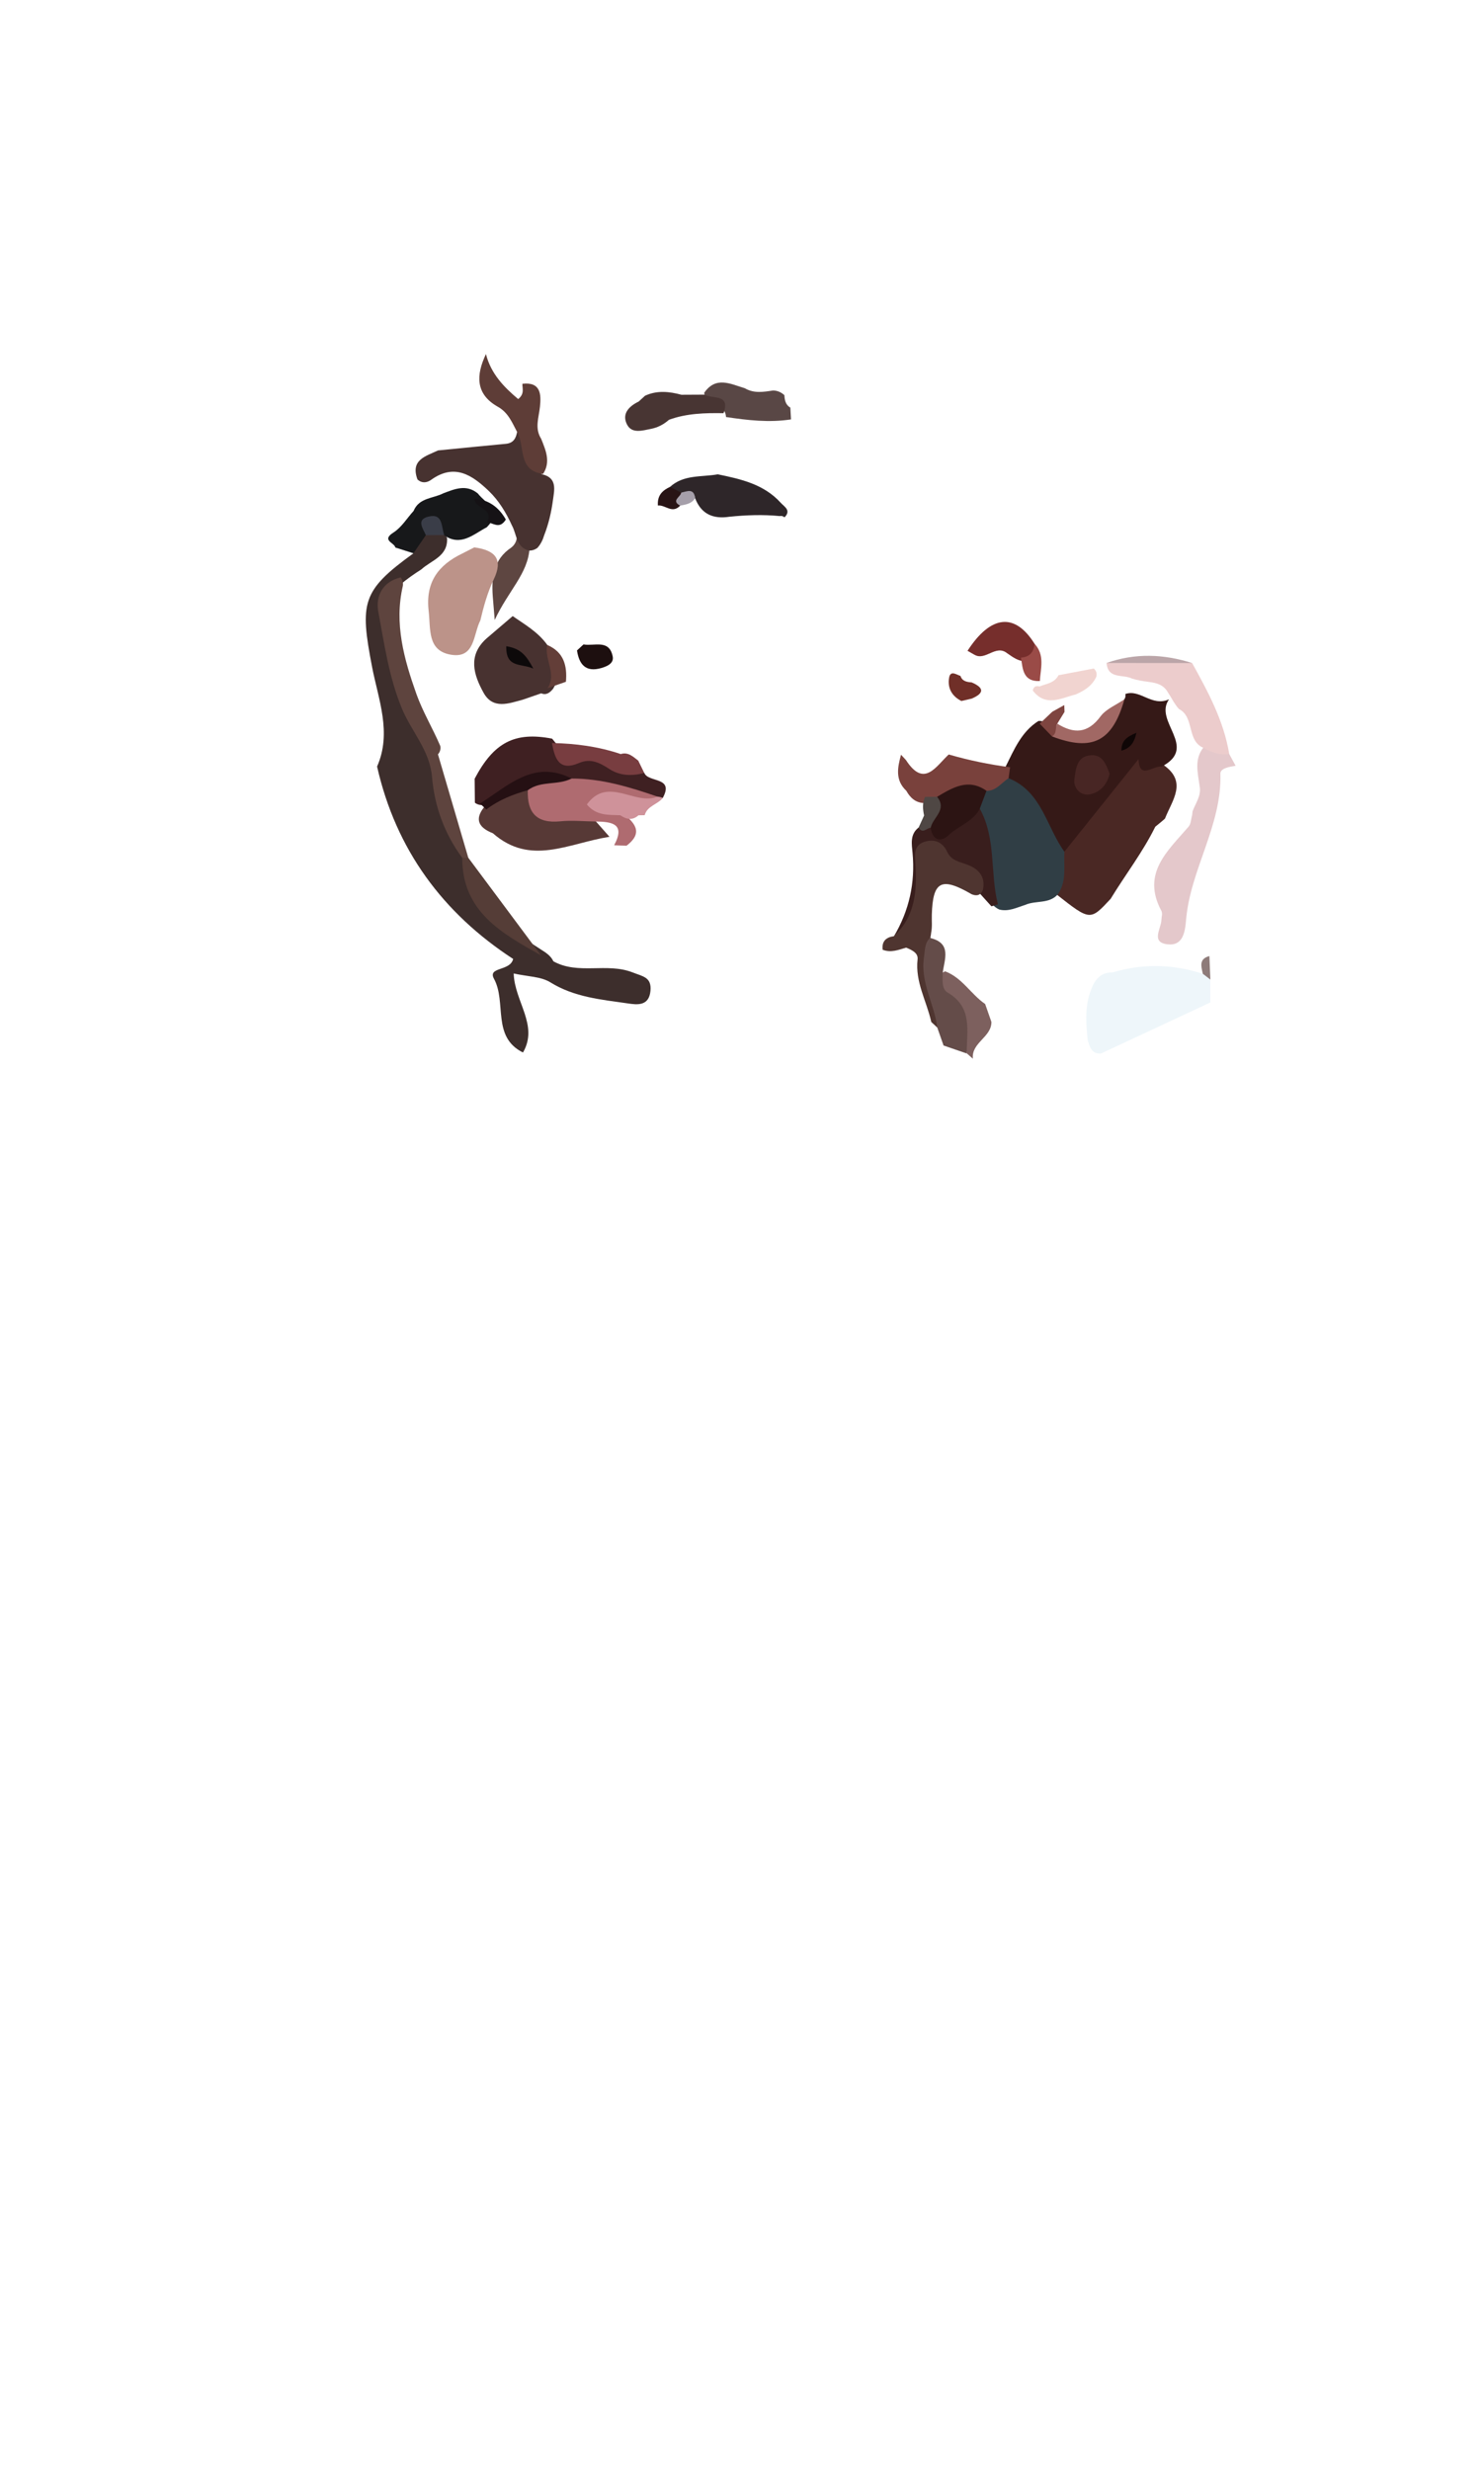 <?xml version="1.0" encoding="utf-8"?>
<!-- Generator: Adobe Illustrator 26.1.0, SVG Export Plug-In . SVG Version: 6.00 Build 0)  -->
<svg version="1.1" id="Layer_1" xmlns="http://www.w3.org/2000/svg" xmlns:xlink="http://www.w3.org/1999/xlink" x="0px" y="0px"
	 viewBox="0 0 244 406" style="enable-background:new 0 0 244 406;" xml:space="preserve">
<style type="text/css">
	.st0{fill:#5E4641;}
	.st1{fill:#3F2022;}
	.st2{fill:#573936;}
	.st3{fill:#AF6B70;}
	.st4{fill:#1D0F0F;}
	.st5{fill:#483230;}
	.st6{fill:#633E38;}
	.st7{fill:#783D40;}
	.st8{fill:#CF929A;}
	.st9{fill:#251013;}
	.st10{fill:#0D090A;}
	.st11{fill:#3D2E2C;}
	.st12{fill:#473230;}
	.st13{fill:#17181A;}
	.st14{fill:#3A3D48;}
	.st15{fill:#151215;}
	.st16{fill:#2E2629;}
	.st17{fill:#BC9389;}
	.st18{fill:#5E3D37;}
	.st19{fill:#594745;}
	.st20{fill:#483533;}
	.st21{fill:#281415;}
	.st22{fill:#A59FAA;}
	.st23{fill:#5E443E;}
	.st24{fill:#553D37;}
	.st25{fill:#EEF6FA;}
	.st26{fill:#E4C8CB;}
	.st27{fill:#ECCCCC;}
	.st28{fill:#BBA5A8;}
	.st29{fill:#8E7B79;}
	.st30{fill:#4A2824;}
	.st31{fill:#351917;}
	.st32{fill:#A16864;}
	.st33{fill:#0F0606;}
	.st34{fill:#F1D4D0;}
	.st35{fill:#762E2C;}
	.st36{fill:#9A4B47;}
	.st37{fill:#303E45;}
	.st38{fill:#79413C;}
	.st39{fill:#7E4540;}
	.st40{fill:#391E1D;}
	.st41{fill:#482624;}
	.st42{fill:#702F28;}
	.st43{fill:#4F3530;}
	.st44{fill:#4F4744;}
	.st45{fill:#2C1413;}
	.st46{fill:#7D605E;}
	.st47{fill:#644C49;}
</style>
<path class="st0" d="M87.07,90.09c-0.27,4.25-3.45,6.93-5.73,11.82c-0.2-2.38-0.26-3.14-0.32-3.9c-0.23-3.14,0.13-6.05,3.04-8
	c1.41-1.09,0.78-2.69,1.03-4.07C86.56,86.95,85.39,89.2,87.07,90.09z"/>
<path class="st1" d="M105.94,127.05c0.64,1.64,4.95,0.57,3.04,4.1c-0.47,0.22-0.96,0.25-1.45,0.09c-4.58,0.22-8.68-2.22-13.2-2.33
	c-5.81-2.56-10.01,1.89-14.88,3.42c-0.51,0.05-0.97-0.08-1.37-0.38c-0.01-1.31-0.03-2.63-0.04-3.94c3.16-5.99,6.61-7.77,12.74-6.59
	c1.41,1.74,2.57,3.24,5.51,2.81C99.67,123.73,102.73,126.01,105.94,127.05z"/>
<path class="st2" d="M97.99,135.04c0.54,0.61,1.07,1.21,2.22,2.51c-6.82,1.08-12.98,4.85-19.17-0.58c-2.59-1.01-3.05-2.53-1.14-4.65
	c2.3-1.45,4.36-3.73,7.54-2.24c1.19,2.5,3.09,3.73,5.94,3.63C95,133.65,96.76,133.56,97.99,135.04z"/>
<path class="st3" d="M97.99,135.04c-1.97-0.02-3.95-0.23-5.9-0.03c-3.88,0.38-5.43-1.43-5.31-5.1c1.77-2.99,4.62-1.97,7.2-1.93
	c4.92-0.02,9.53,1.39,14.12,2.97c-2.62,2.27-5.74,0.27-8.7,0.94c0.63,1.34,2.05,0.97,2.87,1.63c1.89,1.61,3.73,3.23,0.74,5.5
	c-0.68-0.03-1.36-0.05-2.03-0.08C102.87,135.42,100.63,135.08,97.99,135.04z"/>
<path class="st4" d="M95.94,105.93c1.75,0.33,4.23-0.91,4.8,1.98c0.22,1.13-0.9,1.62-1.87,1.9c-2.55,0.74-3.65-0.57-4-2.89
	C95.23,106.58,95.58,106.25,95.94,105.93z"/>
<path class="st5" d="M88.98,113.97c-0.99,0.34-1.98,0.69-2.98,1.03c-2.36,0.64-4.96,1.66-6.5-1.14c-1.62-2.93-2.62-6.09,0.47-8.89
	c1.36-1.16,2.71-2.32,4.33-3.7c1.83,1.3,4.12,2.55,5.69,4.75c1.3,2.27,2.55,4.54,0.96,7.19C90.43,113.83,89.87,114.33,88.98,113.97z
	"/>
<path class="st6" d="M93.05,112.07c-1,0.35-2.01,0.7-3.01,1.05c1.56-2.38-0.6-4.73-0.06-7.1C92.7,107.18,93.28,109.42,93.05,112.07z
	"/>
<path class="st7" d="M90.75,122.14c3.86,0.07,7.64,0.57,11.31,1.81c1.24-0.38,2.03,0.44,2.88,1.08c0.33,0.68,0.66,1.35,0.99,2.03
	c-1.98,0.52-3.97,0.49-5.69-0.62c-1.6-1.04-3.1-1.85-5.03-1.02C91.89,126.85,91.21,124.64,90.75,122.14z"/>
<path class="st8" d="M102,134.01c-1.91-0.09-3.92,0.14-5.51-1.77c3.43-4.74,7.93,0.24,11.61-1.29c0.3,0.03,0.6,0.09,0.88,0.21
	c-0.86,1.09-2.56,1.3-2.98,2.84c-0.34,0.01-0.68,0.02-1.02,0.02C103.98,134.9,102.99,134.7,102,134.01z"/>
<path class="st9" d="M79.96,133.06c-0.35-0.33-0.69-0.65-1.04-0.98c4.61-2.87,8.8-7.29,15.06-4.11c-2.26,1.17-5.06,0.31-7.2,1.93
	C84.33,130.57,82,131.5,79.96,133.06z"/>
<path class="st10" d="M83.24,106.23c2.44,0.37,3.34,1.61,4.45,3.67C85.61,109.01,83.15,109.84,83.24,106.23z"/>
<path class="st11" d="M90.99,158.02c4.09,2.27,8.78,0.16,13.04,1.83c1.7,0.67,3.13,0.78,2.92,3.03c-0.24,2.53-2.19,2.29-3.72,2.06
	c-4.37-0.63-8.79-1.01-12.75-3.47c-1.55-0.96-3.71-0.93-6.02-1.45c0.15,4.64,4.13,8.51,1.53,12.99c-5.18-2.57-2.66-8.24-4.77-12.12
	c-1.09-2,2.69-1.2,3.15-3.26C72.79,150.08,65.09,139.65,62,126c2.46-5.57,0.2-11.06-0.82-16.35c-2.04-10.6-1.7-12.55,6.79-18.69
	c-0.53-1.76,0.73-2.56,1.86-3.42c0.91-0.41,1.84-0.47,2.79-0.11c0.43,0.24,0.72,0.59,0.89,1.05c0.14,3-2.6,3.61-4.25,5.13
	c-1.19,0.75-2.33,1.56-3.41,2.46c-1.87,1.45-2.47,3.22-2.13,5.65c0.98,6.94,2.68,13.61,6.33,19.66c1.58,2.62,1.98,5.54,2.55,8.47
	c0.73,3.73,2.27,7.24,4.18,10.55c0.56,7.96,6.29,11.91,12.21,15.71C89.78,156.61,90.57,157.12,90.99,158.02z"/>
<path class="st12" d="M85.02,71c2.26,1.79,2.09,5.01,4.08,6.96c2.62,0.57,2.02,2.66,1.81,4.3c-0.26,1.93-0.71,3.87-1.43,5.71
	c-0.23,0.77-0.57,1.48-1.11,2.08c-0.42,0.32-0.9,0.47-1.43,0.45c-2.1-0.57-1.96-2.64-2.75-4.09c-0.96-2.1-2.14-4.08-3.8-5.68
	c-2.74-2.63-5.66-4.62-9.51-1.85c-0.67,0.48-1.51,0.61-2.24-0.07c-1.2-3.24,1.37-3.81,3.38-4.77c3.73-0.37,7.46-0.74,11.19-1.09
	C84.41,72.83,84.84,72.04,85.02,71z"/>
<path class="st13" d="M70.02,87.97c-0.68,0.99-1.36,1.99-2.04,2.98C66.99,90.64,66,90.32,65,90c-0.13-0.8-2.36-1.17-0.3-2.47
	c1.32-0.84,2.21-2.34,3.3-3.54c0.91-2.2,3.2-2.03,4.89-2.9c1.89-0.72,3.79-1.53,5.68,0.03c1.27,1.64,4.16,2.87,1.45,5.56
	c-2.21,1.15-4.25,3.22-7.03,1.29l0.05-0.02C72.03,87.03,71.01,85.52,70.02,87.97z"/>
<path class="st14" d="M70.02,87.97c-0.49-1.12-1.62-2.55,0.42-3.05c2.43-0.6,2.1,1.68,2.6,3.03C72.04,87.96,71.03,87.97,70.02,87.97
	z"/>
<path class="st15" d="M78.01,81.95c2.43,0.22,4.05,1.5,5.16,3.45c-1.1,1.77-2.18,0.39-3.14,0.51
	C81.39,83.55,77.99,83.62,78.01,81.95z"/>
<path class="st16" d="M128.99,85.04c-0.23-0.2-0.49-0.27-0.79-0.21c-2.76-0.27-5.51-0.17-8.26,0.11c-2.66,0.41-4.65-0.41-5.65-3.06
	c-0.39-1.59-1.41-0.45-2.16-0.49c-0.84-0.18-1.53-0.58-1.97-1.35c2.26-2.06,5.18-1.59,7.86-2.07c3.8,0.78,7.58,1.62,10.35,4.68
	C128.97,83.3,130.13,83.9,128.99,85.04z"/>
<path class="st17" d="M76,90.99c0.66-0.34,1.32-0.68,1.98-1.01c3.6,0.48,4.73,2.04,3.22,5.22c-1.05,2.2-1.67,4.46-2.22,6.78
	l-0.01,0.02c-1.18,2.3-0.85,6.33-4.89,5.61c-3.84-0.68-3.26-4.2-3.6-7.17C69.93,95.73,72.04,92.9,76,90.99z"/>
<path class="st18" d="M85.02,71c-0.83-1.55-1.44-3.17-3.17-4.14c-3.74-2.11-3.56-5.26-1.95-8.66c0.81,3.21,2.92,5.4,5.3,7.4
	c1.07-0.86,0.68-1.72,0.69-2.51c3.06-0.36,3.1,1.79,2.89,3.77c-0.19,1.8-0.9,3.54,0.2,5.27c0.75,1.89,1.61,3.78,0.31,5.78
	C85.05,77.34,86.39,73.34,85.02,71z"/>
<path class="st19" d="M128.97,64.96c0.04,0.82,0.2,1.59,0.98,2.05c0.04,0.64,0.07,1.29,0.11,1.93c-3.59,0.56-7.14,0.14-10.69-0.39
	c-0.11-2.3-3.15-1.95-3.6-3.96c1.94-2.82,4.36-1.46,6.7-0.77c1.48,0.88,3.05,0.61,4.63,0.37C127.82,64.2,128.44,64.47,128.97,64.96z
	"/>
<path class="st20" d="M105.01,66.01c0.35-0.32,0.7-0.64,1.05-0.96c1.97-0.91,3.97-0.7,5.98-0.16c1.27,0,2.54-0.01,3.81-0.02
	c1.27,0.78,4.28-0.21,3.12,3.05c-3.04-0.05-6.06,0.02-8.97,1.08c-0.86,0.76-1.84,1.28-2.98,1.5c-1.42,0.28-3.13,0.82-3.92-0.71
	C102.2,68.05,103.38,66.79,105.01,66.01z"/>
<path class="st21" d="M110.17,80.03c0.61,0.32,1.22,0.64,1.83,0.95c0.72,0.77-0.09,1.43-0.17,2.14c-1.32,1.4-2.44-0.18-3.66-0.02
	C108.05,81.38,108.96,80.6,110.17,80.03z"/>
<path class="st22" d="M111.83,83.12c-1.55-0.84,0.1-1.43,0.17-2.14c0.96-0.2,2.07-0.8,2.3,0.89
	C113.74,82.82,112.76,82.93,111.83,83.12z"/>
<path class="st23" d="M72.01,124c1.66,5.67,3.33,11.34,4.99,17.01c-0.33,0.47-0.67,0.46-1,0c-2.92-3.97-4.56-8.45-4.97-13.32
	c-0.37-4.36-3.41-7.47-4.97-11.27c-2.11-5.14-2.87-10.53-3.86-15.86c-0.47-2.54,0.67-4.93,3.68-5.65c0.3,0.42,0.43,0.88,0.36,1.39
	c-1.45,6.2,0.19,12.05,2.23,17.79c1.05,2.94,2.69,5.65,3.92,8.53C72.49,123.13,72.36,123.6,72.01,124z"/>
<path class="st24" d="M76,141c0.33,0,0.67,0,1,0c3.98,5.35,7.97,10.69,11.95,16.04C82.5,153.42,75.97,149.85,76,141z"/>
<path class="st25" d="M182.92,159.85c4.97-1.49,9.92-1.38,14.84,0.22c0.77-0.14,0.85,0.6,1.24,0.95c0,1.25,0.01,2.5,0.01,3.76
	c-6,2.8-11.99,5.6-17.99,8.4c-1.59,0.08-1.85-1.13-2.19-2.26c-0.25-2.61-0.46-5.24,0.39-7.76
	C179.82,161.44,180.66,159.8,182.92,159.85z"/>
<path class="st26" d="M203.16,125.88c-1,0.16-2.53,0.4-2.5,1.3c0.25,8.52-4.93,15.73-5.64,23.98c-0.18,2.11-0.52,4.39-3.11,4.06
	c-2.71-0.35-1-2.55-0.95-4c0.02-0.5,0.21-1.1,0-1.48c-3.33-6.2,1.04-9.86,4.47-13.86c0.39-0.45,0.39-1.24,0.58-1.87
	c0.02-0.21,0.05-0.42,0.07-0.64c0.5-1.37,1.5-2.6,1.15-4.21c-0.28-2.14-0.91-4.32,0.63-6.28c1.69-0.7,3.01,0.06,4.26,1.08
	C202.46,124.59,202.81,125.24,203.16,125.88z"/>
<path class="st27" d="M202.11,123.95c-1.49,0.22-2.81-0.23-4.08-0.95c-3.01-1.1-1.54-5.12-4.19-6.45c-0.75-0.83-1.22-1.84-1.83-2.77
	c-1.03-1.78-2.91-1.56-4.55-1.91c-0.45-0.08-0.89-0.19-1.33-0.32c-1.46-0.77-3.98,0.17-4.19-2.6l0,0.03
	c4.69-0.76,9.38-0.78,14.07,0.01C198.64,113.74,201.22,118.5,202.11,123.95z"/>
<path class="st28" d="M196.01,108.99c-4.69,0-9.38-0.01-14.07-0.01C186.64,107.32,191.32,107.5,196.01,108.99z"/>
<path class="st29" d="M199.01,161.02c-0.41-0.32-0.82-0.63-1.24-0.95c-0.27-1.21-0.68-2.46,1.08-2.91
	C198.9,158.45,198.96,159.74,199.01,161.02z"/>
<path class="st30" d="M191.01,135.03c-0.35,0.29-0.71,0.58-1.06,0.87c-2.06,4.19-4.92,7.88-7.34,11.85
	c-3.36,3.62-3.36,3.62-8.86-0.7c-0.53-2.23,0-4.41,0.37-6.59c3.21-6.21,7.9-11.28,12.44-16.43c1.91-0.12,3.03,1.48,4.66,1.66
	c4.11,2.8,1.5,5.85,0.33,8.86C191.38,134.72,191.19,134.88,191.01,135.03z"/>
<path class="st31" d="M184.87,114.95c0.17-0.27,0.23-0.56,0.16-0.87c2.45-0.85,4.33,2.14,7.18,0.88c-2.6,3.63,4.92,7.86-1.2,11.05
	c-1.41-0.21-3.68,2.28-3.81-1.23c-4.1,5.12-8.15,10.18-12.2,15.23c-2.12-0.71-3.13-2.6-3.82-4.38c-1.2-3.11-3.8-4.99-5.68-7.49
	c-0.27-0.7-0.3-1.42-0.14-2.15c1.39-2.78,2.58-5.71,5.39-7.48c1.39-0.07,2.03,1.01,2.84,1.84
	C179.48,122.98,182.17,118.95,184.87,114.95z"/>
<path class="st32" d="M172.97,121.05c0.29-0.7,0.58-1.39,0.87-2.09c2.72,1.68,5,1.65,7.11-1.2c0.91-1.23,2.6-1.89,3.93-2.81
	C182.93,121.88,179.59,123.59,172.97,121.05z"/>
<path class="st33" d="M186.86,120.45c-0.41,1.81-1.11,2.55-2.47,2.95C184.36,121.85,185.18,121.13,186.86,120.45z"/>
<path class="st34" d="M170.91,112.84c1.14-0.46,2.48-0.56,3.13-1.85c1.93-0.37,3.87-0.74,5.8-1.1c0.41,0.36,0.55,0.81,0.42,1.34
	c-0.68,1.49-1.95,2.3-3.39,2.92c-2.42,0.61-4.94,2.12-7.06-0.64C169.94,112.89,170.31,112.67,170.91,112.84z"/>
<path class="st35" d="M160.24,107.64c-0.39-0.22-0.77-0.44-1.16-0.66c3.83-5.91,7.8-6.32,11.03-1.14c0.71,1.49,0.22,2.41-1.33,2.83
	c-1.3,0.12-2.24-0.65-3.21-1.31C163.71,105.9,162.06,108.66,160.24,107.64z"/>
<path class="st36" d="M170.97,111.95c-2.77,0.12-2.81-1.97-3.1-3.85c1.41-0.09,2.1-0.9,2.24-2.26
	C171.82,107.68,171.1,109.86,170.97,111.95z"/>
<path class="st37" d="M165.83,127.92c5.48,2.2,6.22,7.99,9.18,12.09c-0.14,2.37,0.43,4.84-1.08,7c-1.45,1.63-3.64,0.96-5.37,1.74
	c-1.38,0.43-2.72,1.14-4.25,0.76c-0.46-0.2-0.84-0.5-1.15-0.88c-1.75-5.01-1.04-10.47-2.85-15.48c-0.17-1.29,0.19-2.4,1.08-3.34
	C162.74,128.85,163.95,127.59,165.83,127.92z"/>
<path class="st38" d="M165.83,127.92c-1.18,0.75-2.02,2.1-3.64,2.08c-2.78,0.18-5.47,0.75-8.07,1.75c-0.71,0.2-1.43,0.29-2.17,0.26
	c-1.4-0.05-2.29-0.86-2.93-2.02c-1.87-1.75-1.45-3.83-0.87-5.93c0.27,0.29,0.54,0.59,0.81,0.88c2.99,4.62,4.9,1.05,7.03-0.92
	c3.31,0.96,6.67,1.65,10.09,2.1C166,126.71,165.92,127.31,165.83,127.92z"/>
<path class="st39" d="M170.95,118.96c0.69-0.65,1.38-1.31,2.06-1.96c0.66-0.37,1.32-0.74,1.98-1.1c0.01,0.37,0.03,0.75,0.04,1.12
	c-0.4,0.65-0.8,1.3-1.19,1.94c-0.39,0.65-0.02,1.63-0.87,2.09C172.29,120.35,171.62,119.66,170.95,118.96z"/>
<path class="st40" d="M163.01,148.98c-0.65-0.72-1.3-1.44-1.94-2.15c0.2-4.49-3.3-3.65-5.95-4.01c-0.98-1.09,0.77-3.79-2.05-3.68
	c-2.59,0.1-2,2.18-2.06,3.73c-0.17,4.12,0.98,8.7-4.03,11.04c2.51-4.24,3.52-8.79,3.06-13.73c-0.13-1.41-0.45-3.04,1-4.15
	c0.81-0.21,1.61-0.66,2.47-0.2c3.27,0.97,4.7-2.87,7.58-2.91c2.73,4.92,1.67,10.55,2.99,15.74
	C163.72,148.77,163.36,148.88,163.01,148.98z"/>
<path class="st41" d="M182.44,127.18c-0.38,1.77-1.6,3.17-3.42,3.42c-1.34,0.19-2.57-1.04-2.37-2.49c0.23-1.68,0.36-3.86,2.81-3.97
	C181.27,124.07,181.85,125.58,182.44,127.18z"/>
<path class="st42" d="M157.92,111.11c0.3,0.89,1.06,1,1.84,1.06c2.07,0.89,2.09,1.78,0,2.67c-0.56,0.13-1.13,0.26-1.69,0.39
	c-1.6-0.81-2.32-2.19-2.01-3.86C156.29,110.15,157.25,110.89,157.92,111.11z"/>
<path class="st43" d="M152.99,154.02c0.12,4.32-0.7,8.76,1.77,12.78c0.45,0.73,0.09,1.57-0.65,2.11c-0.33-0.31-0.66-0.61-0.99-0.92
	c-0.75-3.42-2.68-6.57-2.25-10.29c0.12-1.07-0.97-1.55-1.88-1.93c-1.26,0.37-2.51,0.88-3.86,0.35c-0.17-1.38,0.54-2.05,1.83-2.23
	c3.51-3.22,3.83-7.39,3.57-11.78c-0.08-1.43-0.45-3.17,1.54-3.76c1.67-0.49,2.95,0.12,3.69,1.71c0.65,1.4,2,1.6,3.25,2.06
	c1.91,0.71,3.07,1.97,2.59,4.2c-0.38,0.86-1.01,1.01-1.83,0.68c-4.99-2.9-6.4-2.18-6.56,3.37c-0.03,0.98,0.09,1.97-0.11,2.95
	C153.08,153.56,153.04,153.79,152.99,154.02z"/>
<path class="st44" d="M153.03,136.06c-0.67,0.05-1.35,1.09-1.99-0.03c0.3-0.66,0.6-1.32,0.9-1.98c-0.22-1.03-0.3-2.06,0.15-3.06
	c0.66,0,1.32-0.01,1.98-0.01C156.98,133.34,154.91,134.68,153.03,136.06z"/>
<path class="st45" d="M153.03,136.06c0.34-1.7,2.77-2.96,1.04-5.08c2.56-1.51,5.12-3.11,8.13-0.99c-0.37,0.98-0.73,1.96-1.1,2.93
	c-1.08,2.14-3.45,2.78-5.07,4.32C154.72,138.49,153.33,138.22,153.03,136.06z"/>
<path class="st46" d="M161.98,165.04c0.34,0.98,0.68,1.97,1.03,2.95c0.01,2.53-3.32,3.38-3.05,6.04c-0.33-0.29-0.66-0.58-0.99-0.87
	c-0.73-4.47-3.92-8.04-4.6-12.52c0.2-0.48,0.56-0.79,1.04-0.97C158.2,160.72,159.64,163.43,161.98,165.04z"/>
<path class="st47" d="M154.99,160c0,1.15-0.2,2.56,0.85,3.18c4.15,2.42,3.09,6.35,3.11,9.99c-1.27-0.44-2.54-0.87-3.81-1.31
	c-0.34-0.98-0.69-1.96-1.03-2.94c-0.47-3.89-2.82-7.4-2.19-11.54c0.17-1.15,0.08-2.3,0.97-3.21
	C156.58,155.04,155.26,157.71,154.99,160z"/>
</svg>
